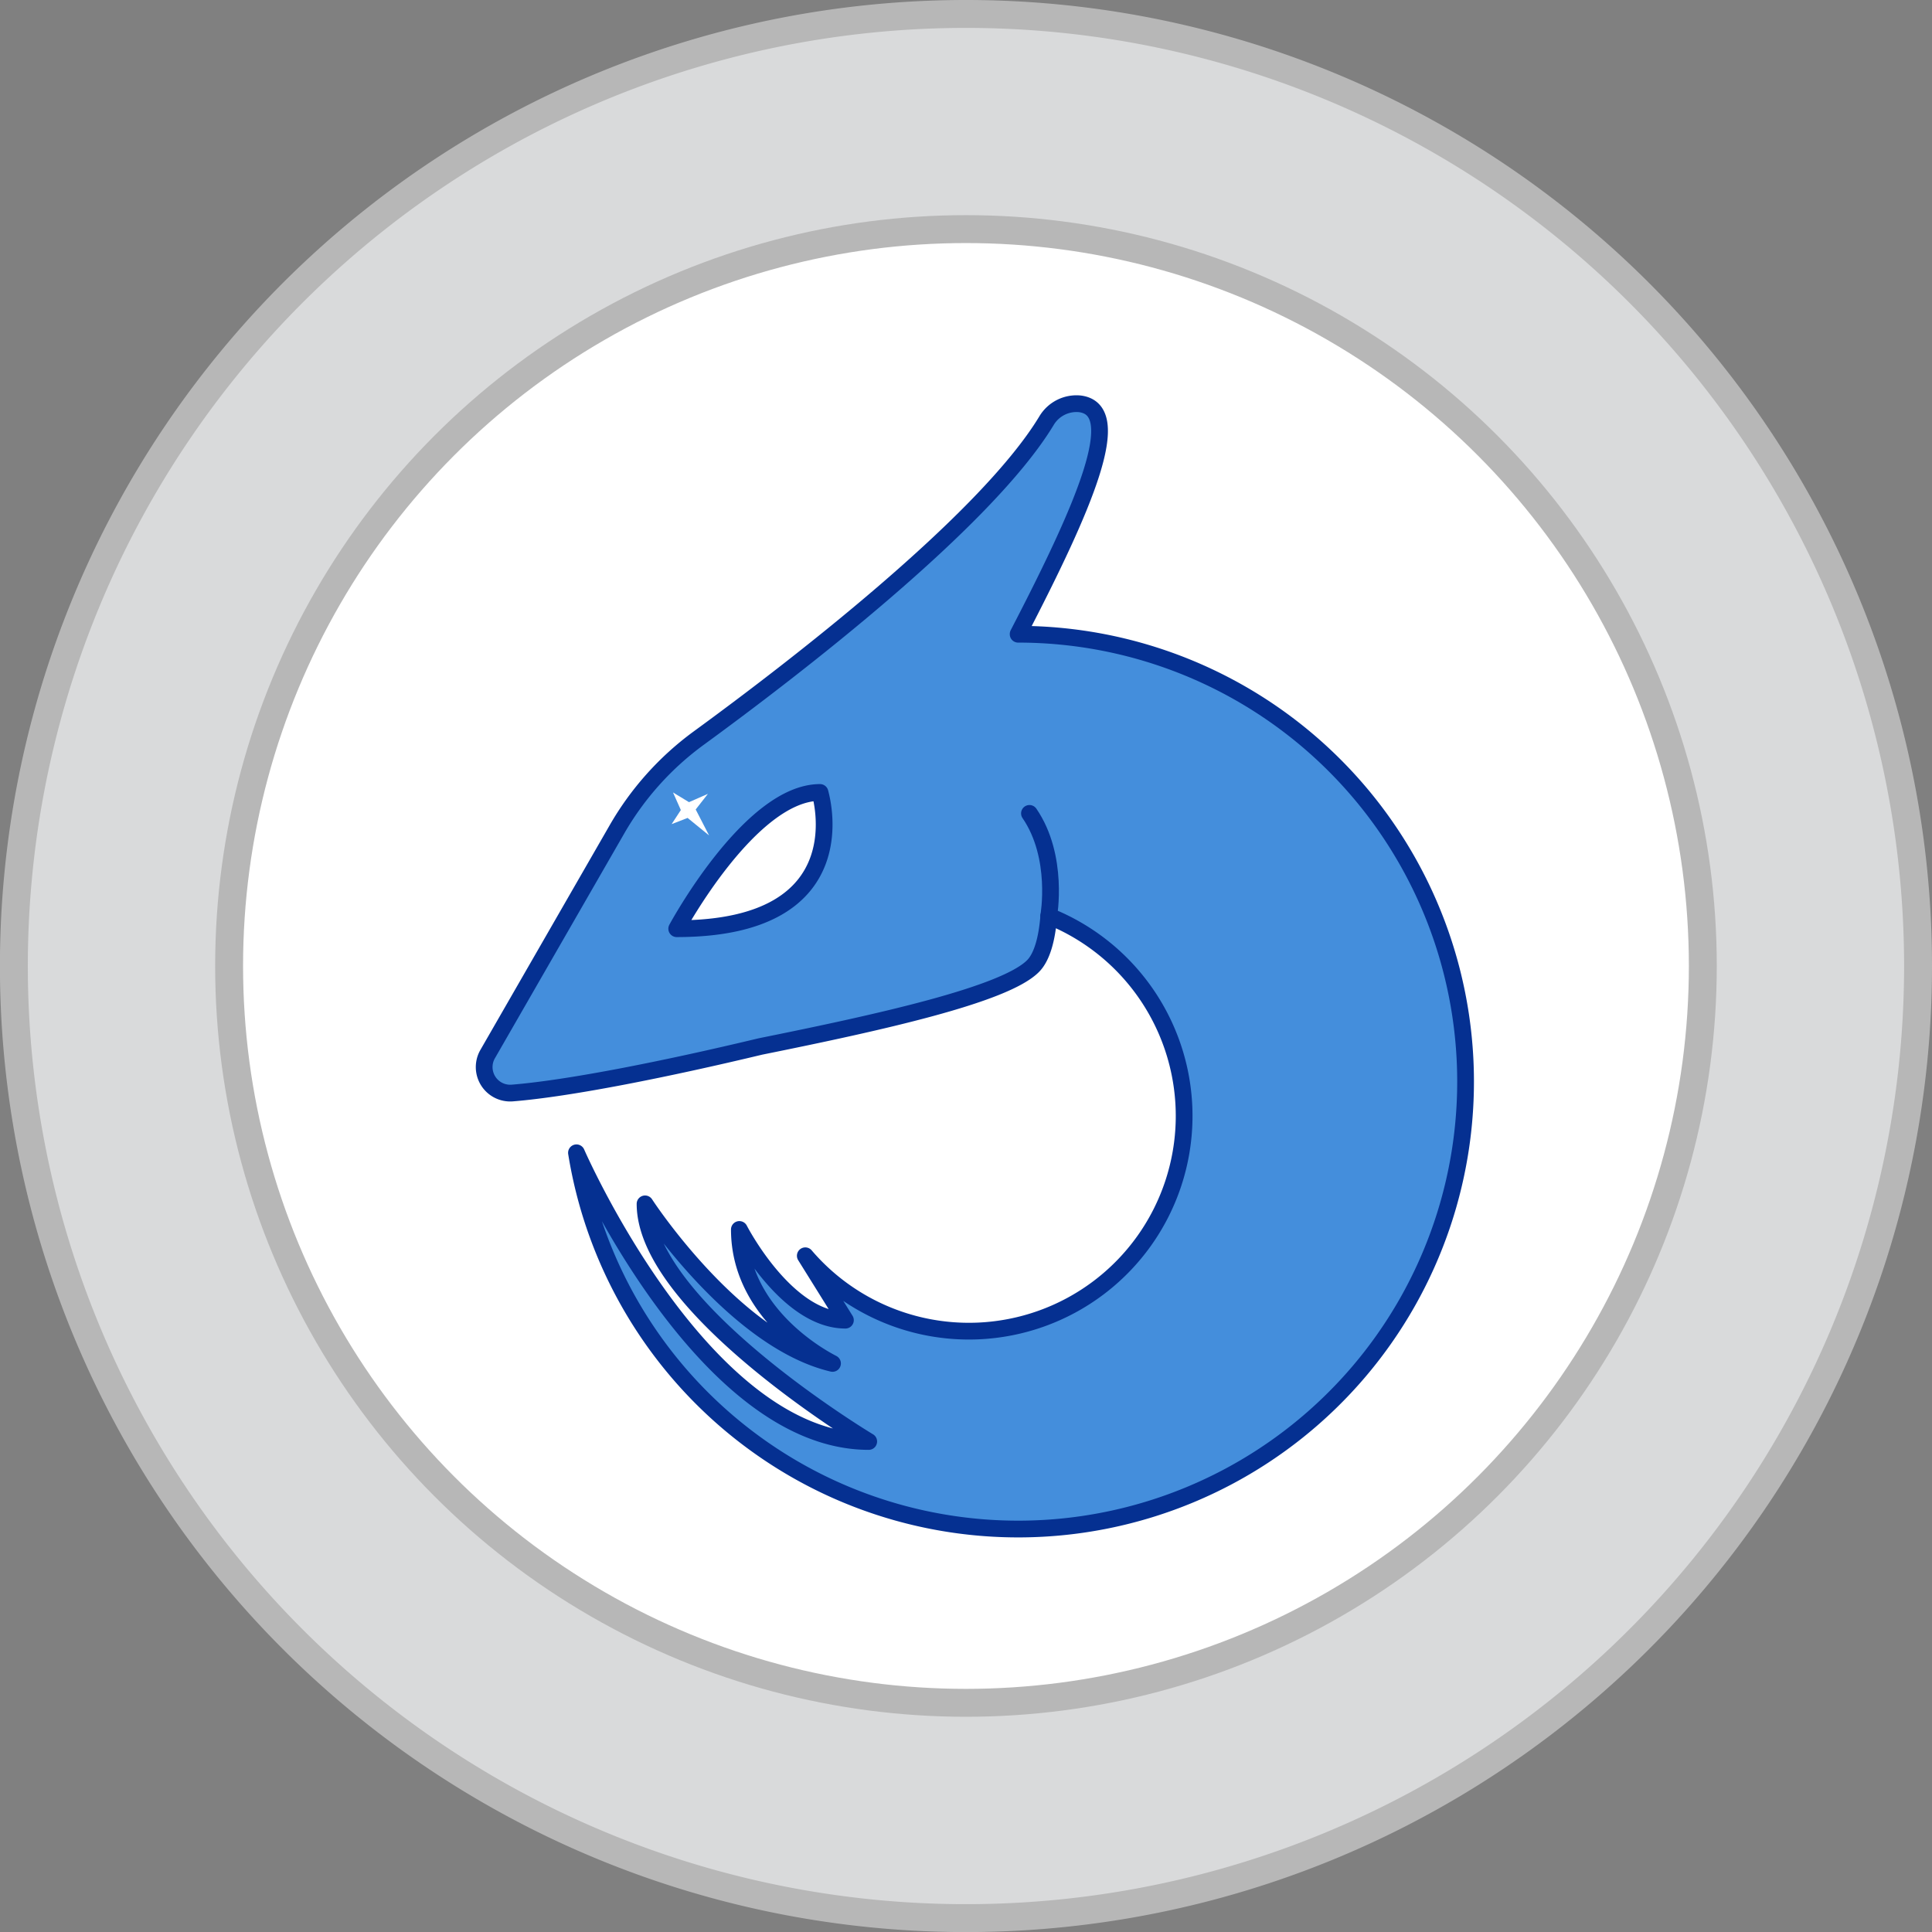 <svg xmlns="http://www.w3.org/2000/svg" viewBox="0 0 276.93 276.93"><rect x="0" y="0" width="276.93" height="276.93" fill="#808080" stroke="none"/><defs><style>.cls-1{fill:#d9dadb;}.cls-1,.cls-2{stroke:#b7b7b7;stroke-miterlimit:10;stroke-width:4px;}.cls-2,.cls-4{fill:#fff;}.cls-3{fill:#448edc;stroke:#053091;stroke-linecap:round;stroke-linejoin:round;stroke-width:2.4px;}</style></defs><g id="Layer_2" data-name="Layer 2"><g id="Layer_1-2" data-name="Layer 1"><path class="cls-1" d="M274.93,138.46A136.47,136.47,0,1,1,138.46,2,136.47,136.47,0,0,1,274.93,138.46Z"/><circle class="cls-2" cx="138.46" cy="138.46" r="105.62"/><path class="cls-3" d="M145.94,90.88c9.55-18.41,15.52-32.22,8.8-33A5,5,0,0,0,150,60.31c-8.77,14.51-36.6,35.83-49.86,45.5a42.33,42.33,0,0,0-11.73,13.11L69.9,151.09a3.73,3.73,0,0,0,3.55,5.58C81.78,156,95.9,153.14,109,150c17.24-3.48,35-7.42,39.07-11.52,1.27-1.27,2-3.84,2.26-7.17A30.85,30.85,0,1,1,115.43,180l5.75,9.23c-8.52,0-15.2-13-15.2-13,0,12.66,13,19,13.35,19.2-14.19-3.35-26.87-22.87-26.87-22.87,0,14.86,32.06,34.06,32.06,34.06-23.88,0-41.89-41.38-41.89-41.38a64.13,64.13,0,1,0,63.31-74.33ZM97,133.12s10.52-19.53,20.54-19.53C117.5,113.59,123.68,133.12,97,133.12Z"/><path class="cls-3" d="M147.56,116.59c4.28,6.24,2.76,14.71,2.76,14.71"/><polygon class="cls-4" points="96.47 113.59 98.76 114.98 101.47 113.79 99.72 116.03 101.64 119.75 98.56 117.24 96.27 118.13 97.59 116.11 96.47 113.59"/></g></g></svg>